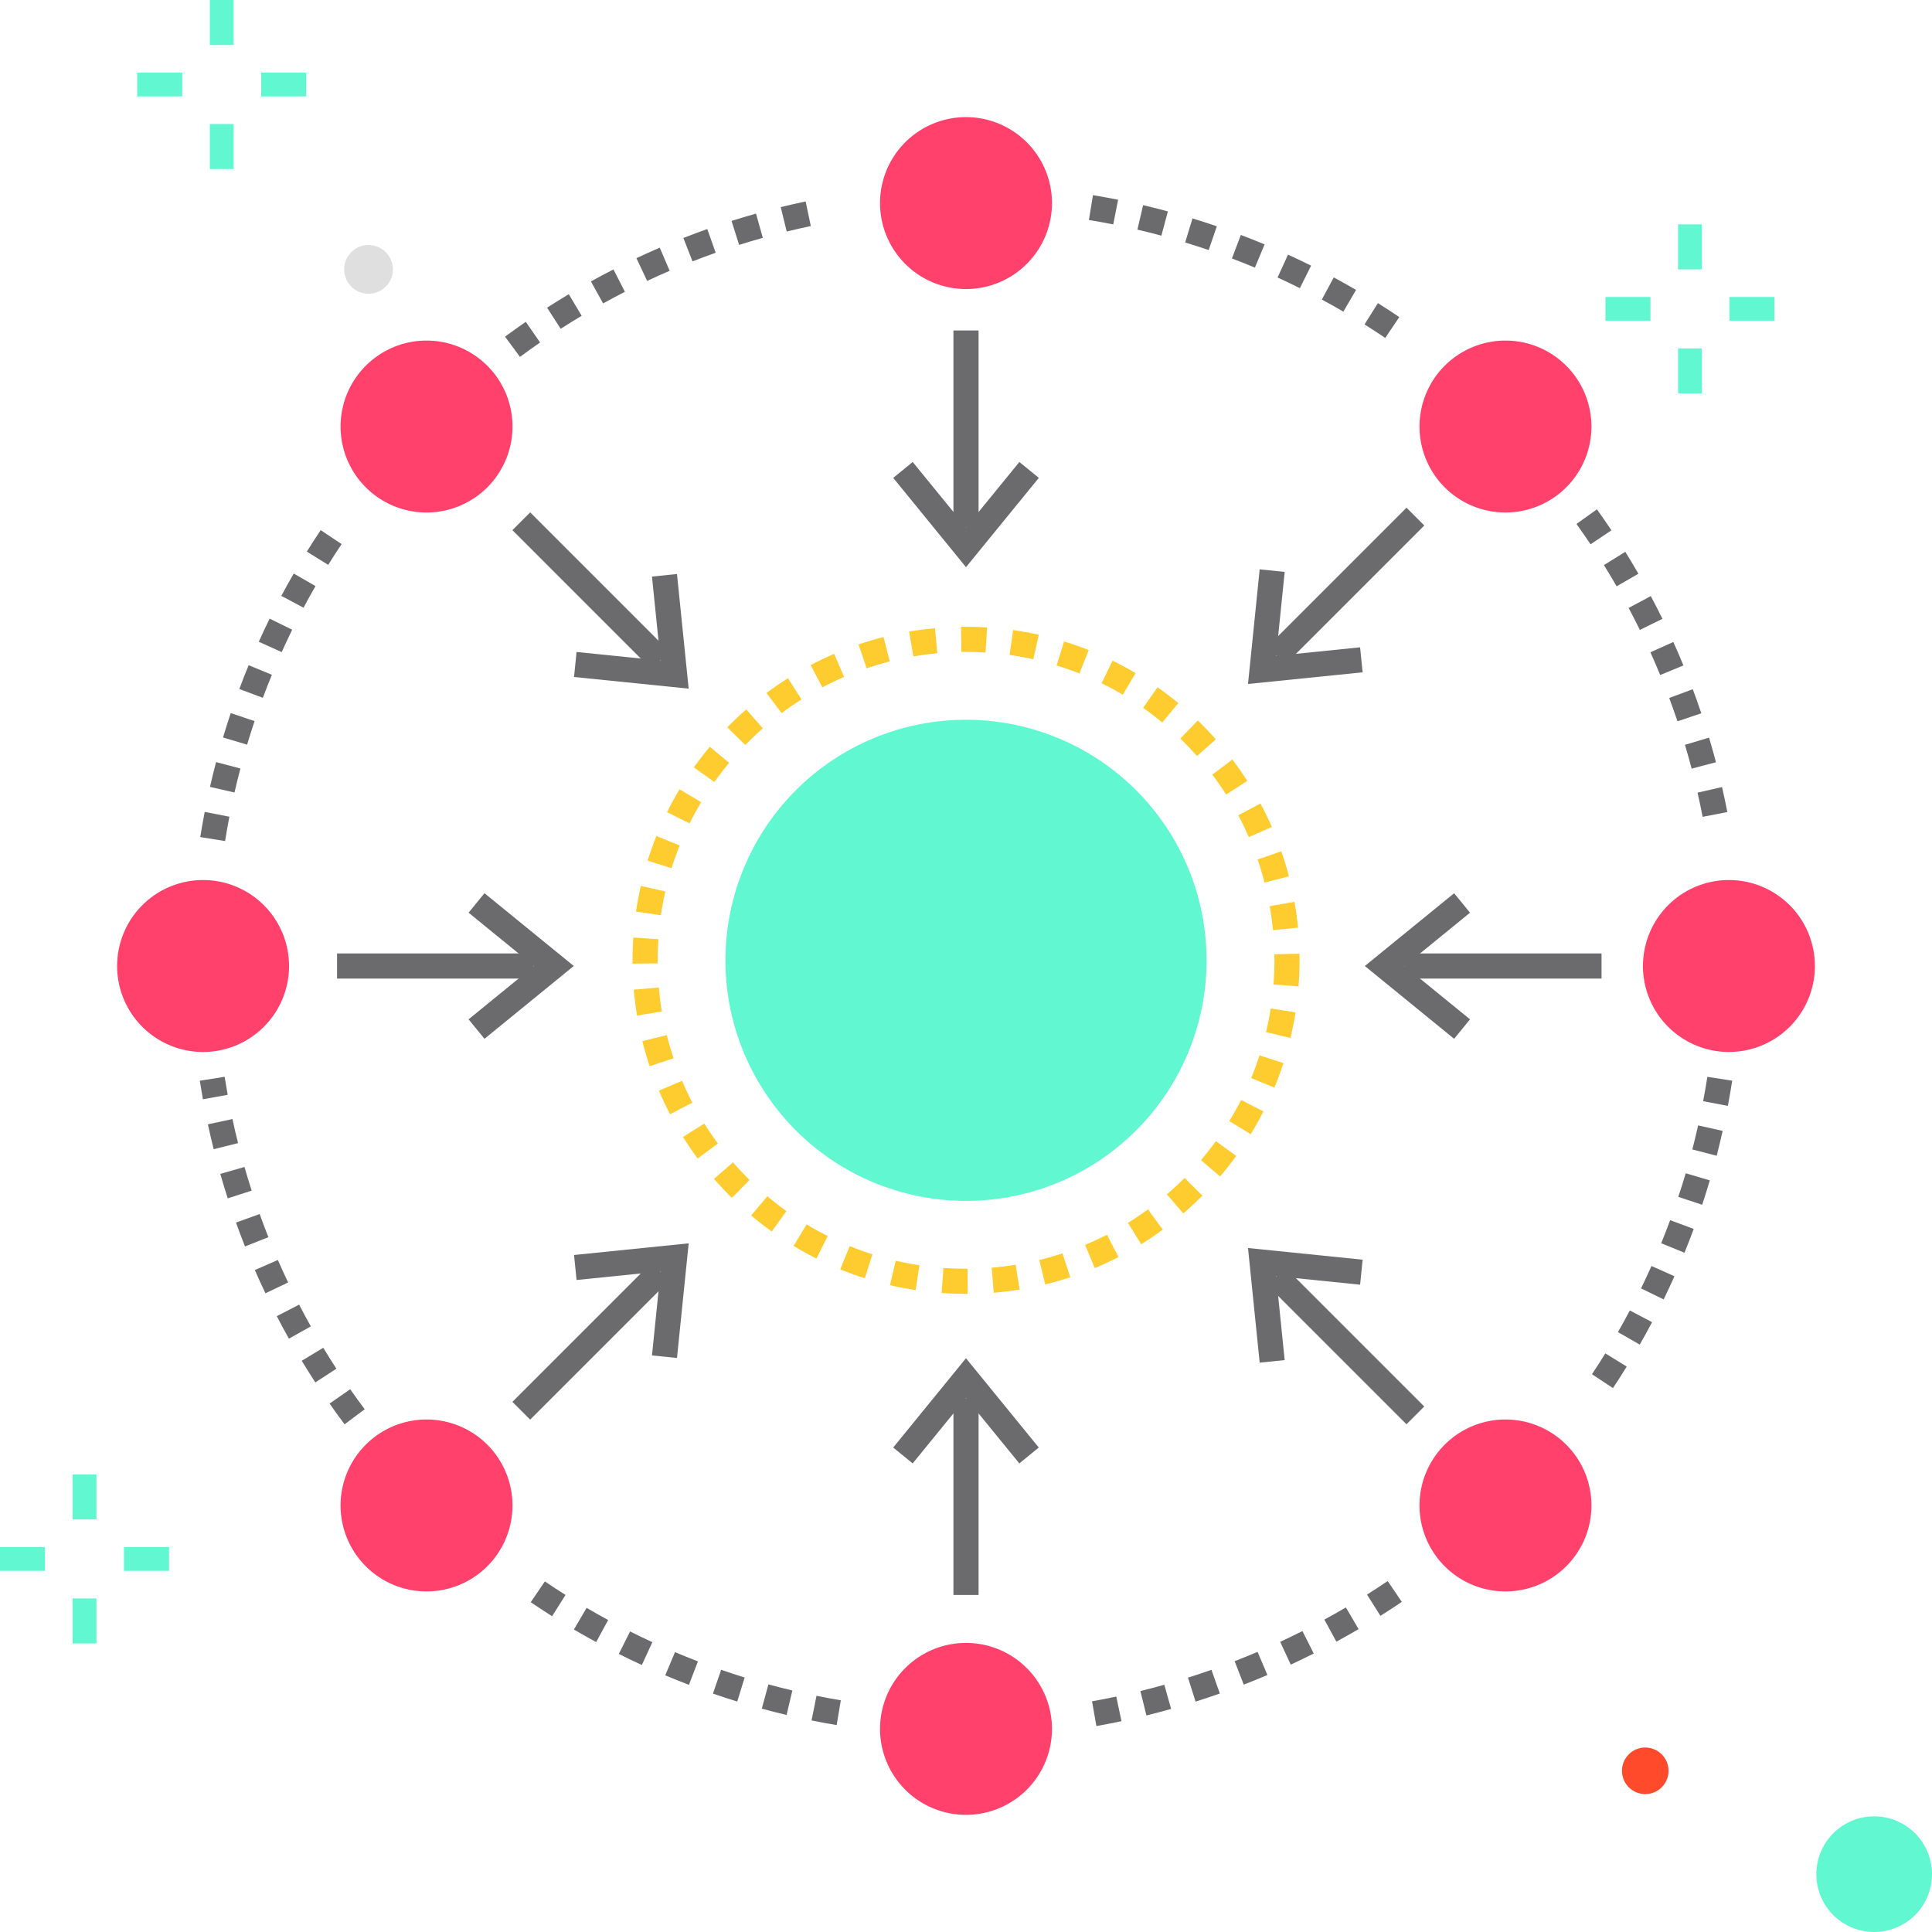 <svg xmlns="http://www.w3.org/2000/svg" width="300" height="300" viewBox="0 0 300 300"><defs><style>.a{fill:#61f7d0;}.b{fill:#fecc2f;}.c{fill:#6b6b6e;}.d{fill:#ff416c;}.e{fill:#dfdfdf;}.f{fill:#ff4b2b;}</style></defs><g transform="translate(-941.342)"><g transform="translate(959.527 18.184)"><g transform="translate(94.462 93.583)"><path class="a" d="M1166.245,186.377a37.354,37.354,0,1,1-37.355-37.355A37.355,37.355,0,0,1,1166.245,186.377Z" transform="translate(-1091.537 -149.022)"/></g><g transform="translate(80.022 79.144)"><path class="b" d="M1124.077,233.356c-1.262,0-2.539-.046-3.791-.137l.282-3.893c1.159.086,2.342.127,3.509.127h.233l.031,3.9Zm4.309-.175-.323-3.892c1.249-.1,2.5-.254,3.721-.452l.623,3.853C1131.085,232.9,1129.733,233.069,1128.386,233.182Zm-12.128-.413c-1.337-.2-2.676-.46-3.983-.762l.888-3.8c1.206.282,2.444.519,3.68.707Zm20.124-.881-.925-3.795c1.21-.293,2.422-.641,3.6-1.029l1.22,3.708C1139,231.194,1137.688,231.568,1136.381,231.888Zm-28.018-.959c-1.284-.409-2.566-.874-3.815-1.382l1.474-3.614c1.151.471,2.338.9,3.526,1.279Zm35.715-1.575-1.511-3.6c1.149-.483,2.293-1.014,3.4-1.583l1.787,3.472C1146.556,228.259,1145.321,228.832,1144.078,229.354Zm-43.226-1.485c-1.208-.6-2.4-1.265-3.551-1.961l2.024-3.341c1.06.644,2.165,1.253,3.281,1.815Zm50.426-2.221-2.053-3.32c1.054-.652,2.1-1.357,3.108-2.095l2.3,3.149C1153.548,224.181,1152.417,224.944,1151.278,225.648Zm-57.362-1.975c-1.088-.78-2.165-1.619-3.2-2.492l2.516-2.986c.958.808,1.954,1.584,2.961,2.305Zm63.9-2.809-2.543-2.961c.942-.808,1.864-1.667,2.746-2.552l2.767,2.753C1159.83,219.062,1158.832,219.992,1157.813,220.864Zm-70.093-2.414c-.961-.945-1.894-1.94-2.776-2.956l2.948-2.56c.816.94,1.681,1.86,2.567,2.734Zm75.812-3.327-2.972-2.531c.8-.947,1.584-1.937,2.318-2.949l3.159,2.293C1165.244,213.029,1164.4,214.1,1163.531,215.123Zm-81.124-2.791c-.8-1.08-1.563-2.206-2.279-3.35l3.309-2.071c.663,1.059,1.373,2.1,2.11,3.1Zm85.879-3.772-3.329-2.038c.648-1.055,1.263-2.158,1.832-3.274l3.479,1.771C1169.653,206.227,1168.986,207.419,1168.286,208.561Zm-90.172-3.1c-.622-1.2-1.2-2.43-1.728-3.665l3.594-1.525c.485,1.142,1.022,2.283,1.6,3.389Zm93.853-4.133-3.61-1.487c.476-1.153.911-2.341,1.294-3.523l3.713,1.2C1172.951,198.8,1172.48,200.081,1171.967,201.329Zm-97.017-3.321c-.429-1.284-.811-2.6-1.133-3.895l3.789-.94c.3,1.2.651,2.41,1.046,3.6Zm99.512-4.393-3.8-.9c.287-1.207.532-2.442.722-3.676l3.858.6C1175.037,190.972,1174.772,192.309,1174.463,193.615Zm-101.472-3.472c-.218-1.321-.391-2.676-.508-4.021l3.889-.34c.109,1.246.266,2.5.47,3.721Zm102.723-4.532-3.892-.3c.1-1.235.146-2.5.146-3.746,0-.316,0-.631-.011-.946l3.9-.077c.009.341.011.681.011,1.022C1175.871,182.916,1175.817,184.277,1175.714,185.612Zm-103.427-3.54,0-.508c0-1.185.039-2.375.119-3.539l3.895.265c-.074,1.075-.109,2.175-.109,3.274l0,.478Zm99.454-5.2c-.119-1.243-.292-2.494-.51-3.716l3.847-.677c.235,1.321.419,2.67.55,4.015Zm-95.045-2.313-3.863-.564c.2-1.342.447-2.684.744-3.99l3.806.871C1077.108,172.083,1076.877,173.321,1076.7,174.561Zm93.737-5.063c-.315-1.212-.677-2.419-1.082-3.588l3.692-1.276c.436,1.266.83,2.572,1.172,3.882Zm-92.075-2.239-3.727-1.166c.4-1.279.859-2.564,1.363-3.823l3.624,1.454C1079.152,164.885,1078.73,166.075,1078.359,167.259Zm89.63-4.837c-.5-1.141-1.048-2.278-1.632-3.373l3.444-1.838c.632,1.186,1.228,2.412,1.766,3.647Zm-86.835-2.122-3.5-1.734c.592-1.2,1.248-2.4,1.942-3.56l3.352,2C1082.309,158.086,1081.7,159.194,1081.154,160.3Zm83.312-4.484c-.671-1.048-1.391-2.082-2.143-3.078l3.115-2.354c.813,1.079,1.592,2.2,2.316,3.327ZM1085,153.87l-3.182-2.262c.785-1.105,1.619-2.186,2.476-3.213l3,2.5C1086.5,151.849,1085.729,152.848,1085,153.87Zm74.95-4.034c-.829-.935-1.7-1.848-2.594-2.709l2.714-2.809c.966.932,1.91,1.919,2.8,2.928Zm-70.146-1.723-2.794-2.727c.934-.956,1.922-1.894,2.941-2.788l2.575,2.936C1091.585,146.359,1090.671,147.229,1089.806,148.113Zm64.755-3.487c-.958-.79-1.959-1.555-2.981-2.275l2.244-3.195c1.1.778,2.188,1.6,3.225,2.46Zm-59.12-1.451-2.335-3.129c1.069-.8,2.193-1.573,3.337-2.295l2.087,3.3C1097.472,141.718,1096.433,142.432,1095.441,143.175Zm52.984-2.857c-1.064-.633-2.175-1.234-3.3-1.784l1.718-3.5c1.218.6,2.417,1.245,3.571,1.929Zm-46.65-1.144-1.823-3.454c1.187-.626,2.415-1.214,3.656-1.748l1.544,3.587C1104.006,138.051,1102.871,138.594,1101.776,139.174Zm39.92-2.156c-1.159-.46-2.351-.877-3.538-1.243l1.147-3.731c1.286.395,2.574.847,3.83,1.345Zm-33.049-.806-1.255-3.7c1.267-.432,2.577-.82,3.883-1.154l.966,3.781C1111.031,135.455,1109.822,135.814,1108.647,136.213Zm25.887-1.4c-1.216-.271-2.455-.5-3.688-.671l.547-3.865c1.332.188,2.674.432,3.99.725Zm-18.628-.449-.661-3.848c1.322-.227,2.674-.4,4.016-.529l.361,3.886C1118.379,133.992,1117.129,134.158,1115.906,134.368Zm11.211-.6c-1-.063-2.025-.093-3.041-.093l-.708,0-.062-3.9.77-.005c1.1,0,2.2.033,3.285.1Z" transform="translate(-1072.284 -129.77)"/></g><g transform="translate(120.51 33.131)"><g transform="translate(9.353 0)"><rect class="c" width="3.904" height="30.524"/></g><g transform="translate(0 20.424)"><path class="c" d="M1137.573,111.983l-11.3-13.867,3.025-2.465,8.28,10.154,8.281-10.154,3.024,2.465Z" transform="translate(-1126.268 -95.652)"/></g></g><g transform="translate(120.51 192.721)"><g transform="translate(9.353 6.232)"><rect class="c" width="3.904" height="30.525"/></g><path class="c" d="M1145.854,297.54l-8.281-10.154-8.28,10.154-3.025-2.466,11.3-13.867,11.306,13.867Z" transform="translate(-1126.268 -281.207)"/></g><g transform="translate(118.467)"><path class="d" d="M1150.242,37.6a13.349,13.349,0,1,1-13.35-13.352A13.349,13.349,0,0,1,1150.242,37.6Z" transform="translate(-1123.544 -24.245)"/></g><g transform="translate(118.467 236.933)"><path class="d" d="M1150.242,353.5a13.349,13.349,0,1,1-13.35-13.349A13.35,13.35,0,0,1,1150.242,353.5Z" transform="translate(-1123.544 -340.156)"/></g><g transform="translate(193.745 120.512)"><g transform="translate(6.232 9.353)"><rect class="c" width="30.525" height="3.904"/></g><path class="c" d="M1237.781,207.537l-13.867-11.306,13.867-11.3,2.468,3.024-10.156,8.28,10.156,8.28Z" transform="translate(-1223.915 -184.927)"/></g><g transform="translate(34.153 120.512)"><g transform="translate(0 9.353)"><rect class="c" width="30.524" height="3.904"/></g><g transform="translate(20.423)"><path class="c" d="M1040.824,207.537l-2.468-3.025,10.156-8.28-10.156-8.28,2.468-3.024,13.867,11.3Z" transform="translate(-1038.356 -184.927)"/></g></g><g transform="translate(236.933 118.468)"><path class="d" d="M1294.846,208.9a13.349,13.349,0,1,1,13.351-13.349A13.348,13.348,0,0,1,1294.846,208.9Z" transform="translate(-1281.498 -182.202)"/></g><g transform="translate(0 118.468)"><path class="d" d="M978.938,208.9a13.349,13.349,0,1,1,13.349-13.349A13.348,13.348,0,0,1,978.938,208.9Z" transform="translate(-965.588 -182.202)"/></g><g transform="translate(175.605 60.653)"><g transform="translate(3.027)"><rect class="c" width="30.527" height="3.904" transform="translate(0 21.586) rotate(-45)"/></g><g transform="translate(0 9.572)"><path class="c" d="M1199.729,135.677l1.812-17.8,3.883.4-1.327,13.035,13.035-1.327.394,3.883Z" transform="translate(-1199.729 -117.879)"/></g></g><g transform="translate(61.379 174.884)"><g transform="translate(0 3.025)"><rect class="c" width="30.525" height="3.904" transform="translate(0 21.585) rotate(-45)"/></g><g transform="translate(9.572)"><path class="c" d="M1076.176,275.223l-3.883-.4,1.326-13.036-13.036,1.327-.393-3.883,17.8-1.81Z" transform="translate(-1060.189 -257.424)"/></g></g><g transform="translate(202.236 34.698)"><path class="d" d="M1258.022,93.3a13.348,13.348,0,1,1,0-18.877A13.347,13.347,0,0,1,1258.022,93.3Z" transform="translate(-1235.236 -70.51)"/></g><g transform="translate(34.7 202.235)"><path class="d" d="M1034.64,316.68a13.348,13.348,0,1,1,0-18.877A13.349,13.349,0,0,1,1034.64,316.68Z" transform="translate(-1011.854 -293.892)"/></g><g transform="translate(175.605 175.606)"><g transform="translate(3.027 3.027)"><rect class="c" width="3.904" height="30.525" transform="matrix(0.707, -0.707, 0.707, 0.707, 0, 2.761)"/></g><path class="c" d="M1201.541,276.188l-1.812-17.8,17.8,1.812-.394,3.883-13.038-1.327,1.327,13.036Z" transform="translate(-1199.729 -258.386)"/></g><g transform="translate(61.38 61.378)"><rect class="c" width="3.904" height="30.525" transform="translate(0 2.76) rotate(-44.996)"/><g transform="translate(9.571 9.572)"><path class="c" d="M1077.989,136.643l-17.8-1.81.393-3.883,13.036,1.327-1.326-13.035,3.883-.4Z" transform="translate(-1060.189 -118.845)"/></g></g><g transform="translate(202.236 202.235)"><path class="d" d="M1239.145,316.68a13.349,13.349,0,1,1,18.88,0A13.35,13.35,0,0,1,1239.145,316.68Z" transform="translate(-1235.236 -293.892)"/></g><g transform="translate(34.7 34.698)"><path class="d" d="M1015.764,93.3a13.348,13.348,0,1,1,18.876,0A13.348,13.348,0,0,1,1015.764,93.3Z" transform="translate(-1011.854 -70.51)"/></g><g transform="translate(60.236 13.097)"><path class="c" d="M1048.226,65.843l-2.323-3.137c1.059-.788,2.138-1.558,3.225-2.31l2.219,3.212Q1049.768,64.7,1048.226,65.843Zm6.316-4.364L1052.43,58.2q1.67-1.071,3.372-2.089l2,3.352Q1056.153,60.441,1054.542,61.479Zm6.589-3.938-1.89-3.416q1.735-.961,3.5-1.863l1.777,3.477Q1062.809,56.612,1061.131,57.542Zm6.838-3.495-1.662-3.533q1.792-.843,3.62-1.629l1.54,3.589Q1069.7,53.229,1067.969,54.047Zm7.048-3.032-1.423-3.638q1.845-.72,3.719-1.385l1.3,3.681Q1076.8,50.317,1075.016,51.015Zm7.237-2.562-1.18-3.721q1.887-.6,3.8-1.136l1.055,3.759Q1084.081,47.874,1082.253,48.453Zm7.387-2.075-.927-3.792q1.922-.468,3.868-.88l.8,3.82Q1091.5,45.924,1089.641,46.379Z" transform="translate(-1045.903 -41.707)"/></g><g transform="translate(12.911 64.136)"><path class="c" d="M986.659,158.037l-3.856-.618q.313-1.963.692-3.908l3.832.746Q986.961,156.137,986.659,158.037Zm1.459-7.538-3.806-.871q.443-1.938.948-3.851l3.775.994Q988.55,148.623,988.118,150.5Zm1.959-7.427-3.741-1.119q.573-1.906,1.2-3.785l3.7,1.245Q990.629,141.233,990.077,143.073Zm2.447-7.277-3.657-1.365q.694-1.864,1.452-3.7l3.608,1.49Q993.195,133.994,992.524,135.8Zm2.923-7.1-3.559-1.606q.817-1.811,1.691-3.589l3.5,1.722Q996.238,126.944,995.447,128.7Zm3.388-6.89-3.446-1.838c.623-1.166,1.266-2.325,1.927-3.469l3.383,1.949Q999.737,120.111,998.835,121.806Zm3.833-6.652-3.317-2.061q1.047-1.685,2.152-3.335l3.247,2.171Q1003.68,113.524,1002.668,115.155Z" transform="translate(-982.803 -109.759)"/></g><g transform="translate(12.839 149.021)"><path class="c" d="M1005.188,276.9q-1.191-1.59-2.326-3.218l3.2-2.231q1.1,1.575,2.249,3.111Zm-4.543-6.506q-1.078-1.663-2.107-3.36l3.341-2.021q.993,1.643,2.041,3.251Zm-4.1-6.792q-.969-1.73-1.881-3.495l3.469-1.792q.881,1.705,1.818,3.378Zm-3.645-7.048q-.855-1.789-1.647-3.609l3.578-1.563q.766,1.762,1.594,3.492Zm-3.172-7.274q-.731-1.84-1.4-3.711L992,244.25q.652,1.811,1.359,3.592Zm-2.684-7.467q-.605-1.883-1.154-3.8l3.755-1.072q.529,1.848,1.116,3.672Zm-2.181-7.63q-.479-1.917-.9-3.863l3.817-.821q.4,1.88.87,3.736Zm-1.669-7.757c-.172-.956-.332-1.916-.485-2.879l3.857-.611q.222,1.4.473,2.8Z" transform="translate(-982.707 -222.939)"/></g><g transform="translate(64.22 227.379)"><path class="c" d="M1098.726,349.724q-1.963-.326-3.9-.721l.772-3.825q1.876.377,3.775.7Zm-7.779-1.573q-1.939-.458-3.846-.978l1.027-3.767q1.845.5,3.719.948Zm-7.658-2.084q-1.9-.587-3.774-1.232l1.273-3.691q1.811.625,3.653,1.193Zm-7.5-2.59q-1.852-.71-3.68-1.477l1.513-3.6q1.77.744,3.564,1.431Zm-7.314-3.081q-1.8-.83-3.576-1.72l1.748-3.491q1.717.862,3.463,1.665Zm-7.094-3.557q-1.746-.95-3.457-1.953l1.976-3.367q1.653.972,3.344,1.89Zm-6.842-4.019q-1.677-1.06-3.32-2.173l2.195-3.23q1.59,1.078,3.212,2.1Z" transform="translate(-1051.215 -327.417)"/></g><g transform="translate(151.384 227.318)"><path class="c" d="M1168.112,349.854l-.679-3.844q1.89-.333,3.766-.733l.808,3.821Q1170.068,349.508,1168.112,349.854Zm7.767-1.644-.936-3.79q1.865-.461,3.712-.981l1.06,3.757Q1177.8,347.734,1175.879,348.21Zm7.634-2.15-1.178-3.721q1.83-.579,3.642-1.22l1.3,3.683Q1185.406,345.46,1183.513,346.06Zm7.478-2.638-1.413-3.639q1.791-.7,3.559-1.449l1.529,3.593Q1192.845,342.7,1190.991,343.421Zm7.3-3.106-1.642-3.542q1.741-.81,3.456-1.67l1.756,3.487Q1200.09,339.478,1198.289,340.315Zm7.085-3.565-1.865-3.429q1.689-.919,3.342-1.888l1.974,3.368Q1207.121,335.8,1205.374,336.75Zm6.842-4.011-2.084-3.3c1.082-.685,2.156-1.385,3.21-2.1l2.192,3.234Q1213.9,331.677,1212.216,332.739Z" transform="translate(-1167.433 -327.335)"/></g><g transform="translate(229.017 149.026)"><path class="c" d="M1274.2,271.28l-3.256-2.155q1.061-1.6,2.072-3.238l3.322,2.049Q1275.3,269.628,1274.2,271.28Zm4.162-6.756-3.389-1.942q.956-1.662,1.85-3.36l3.452,1.823Q1279.349,262.8,1278.362,264.524Zm3.709-7.017-3.509-1.71q.838-1.724,1.621-3.477l3.566,1.591Q1282.941,255.725,1282.071,257.507Zm3.236-7.247-3.614-1.474q.72-1.772,1.387-3.578l3.662,1.352Q1286.058,248.425,1285.307,250.26Zm2.747-7.446-3.706-1.231q.606-1.818,1.149-3.662l3.743,1.105Q1288.677,240.934,1288.055,242.814Zm2.252-7.613-3.779-.979q.479-1.856.9-3.734l3.81.854Q1290.8,233.284,1290.307,235.2Zm1.735-7.747-3.835-.726q.359-1.88.654-3.782l3.858.6Q1292.414,225.514,1292.042,227.454Z" transform="translate(-1270.944 -222.946)"/></g><g transform="translate(226.608 60.9)"><path class="c" d="M1287.325,153.2c-.246-1.26-.508-2.513-.793-3.757l3.807-.868q.44,1.929.819,3.879Zm-1.707-7.482q-.493-1.861-1.04-3.7l3.741-1.121q.564,1.9,1.073,3.82Zm-2.2-7.353q-.614-1.824-1.284-3.62l3.657-1.364q.694,1.855,1.327,3.738Zm-2.684-7.19q-.732-1.781-1.52-3.528l3.559-1.6q.816,1.807,1.57,3.642Zm-3.155-7q-.849-1.723-1.75-3.416l3.443-1.837q.935,1.748,1.81,3.529Zm-3.611-6.776q-.961-1.663-1.973-3.292l3.317-2.062q1.047,1.685,2.039,3.407Zm-4.049-6.521q-1.069-1.6-2.186-3.159l3.174-2.272q1.155,1.613,2.257,3.263Z" transform="translate(-1267.732 -105.445)"/></g><g transform="translate(150.893 12.124)"><path class="c" d="M1212.8,62.578q-1.589-1.074-3.218-2.1l2.077-3.307q1.682,1.056,3.324,2.165Zm-6.5-4.084q-1.655-.965-3.347-1.879l1.855-3.437q1.746.946,3.459,1.942Zm-6.755-3.647q-1.717-.855-3.464-1.653l1.621-3.551q1.806.825,3.583,1.709Zm-6.985-3.191q-1.765-.739-3.566-1.42l1.383-3.65q1.861.7,3.688,1.466Zm-7.177-2.722q-1.815-.621-3.652-1.18l1.139-3.736q1.9.58,3.777,1.22Zm-7.343-2.239q-1.849-.5-3.724-.936l.886-3.8q1.938.454,3.848.966Zm-7.477-1.746q-1.879-.375-3.78-.687l.636-3.853q1.96.324,3.9.709Z" transform="translate(-1166.778 -40.41)"/></g></g><g transform="translate(1190.635 34.84)"><g transform="translate(11.275)"><rect class="a" width="3.7" height="6.991"/></g><g transform="translate(11.275 19.258)"><rect class="a" width="3.7" height="6.99"/></g><g transform="translate(19.258 11.275)"><rect class="a" width="6.99" height="3.7"/></g><g transform="translate(0 11.275)"><rect class="a" width="6.991" height="3.7"/></g></g><g transform="translate(962.649)"><g transform="translate(11.275)"><rect class="a" width="3.701" height="6.988"/></g><g transform="translate(11.275 19.257)"><rect class="a" width="3.701" height="6.991"/></g><g transform="translate(19.258 11.272)"><rect class="a" width="6.99" height="3.7"/></g><g transform="translate(0 11.272)"><rect class="a" width="6.991" height="3.7"/></g></g><g transform="translate(941.342 228.949)"><g transform="translate(11.273)"><rect class="a" width="3.701" height="6.99"/></g><g transform="translate(11.273 19.257)"><rect class="a" width="3.701" height="6.991"/></g><g transform="translate(19.258 11.274)"><rect class="a" width="6.99" height="3.701"/></g><g transform="translate(0 11.274)"><rect class="a" width="6.988" height="3.701"/></g></g><g transform="translate(994.786 38.046)"><path class="e" d="M1020.166,54.513a3.783,3.783,0,1,1-3.783-3.784A3.784,3.784,0,0,1,1020.166,54.513Z" transform="translate(-1012.6 -50.728)"/></g><g transform="translate(1223.386 282.044)"><g transform="translate(0)"><path class="a" d="M1335.357,385.036a8.978,8.978,0,1,1-8.978-8.978A8.977,8.977,0,0,1,1335.357,385.036Z" transform="translate(-1317.401 -376.058)"/></g></g><g transform="translate(1193.204 271.357)"><path class="f" d="M1284.385,365.423a3.614,3.614,0,1,1-3.615-3.614A3.613,3.613,0,0,1,1284.385,365.423Z" transform="translate(-1277.158 -361.809)"/></g></g></svg>